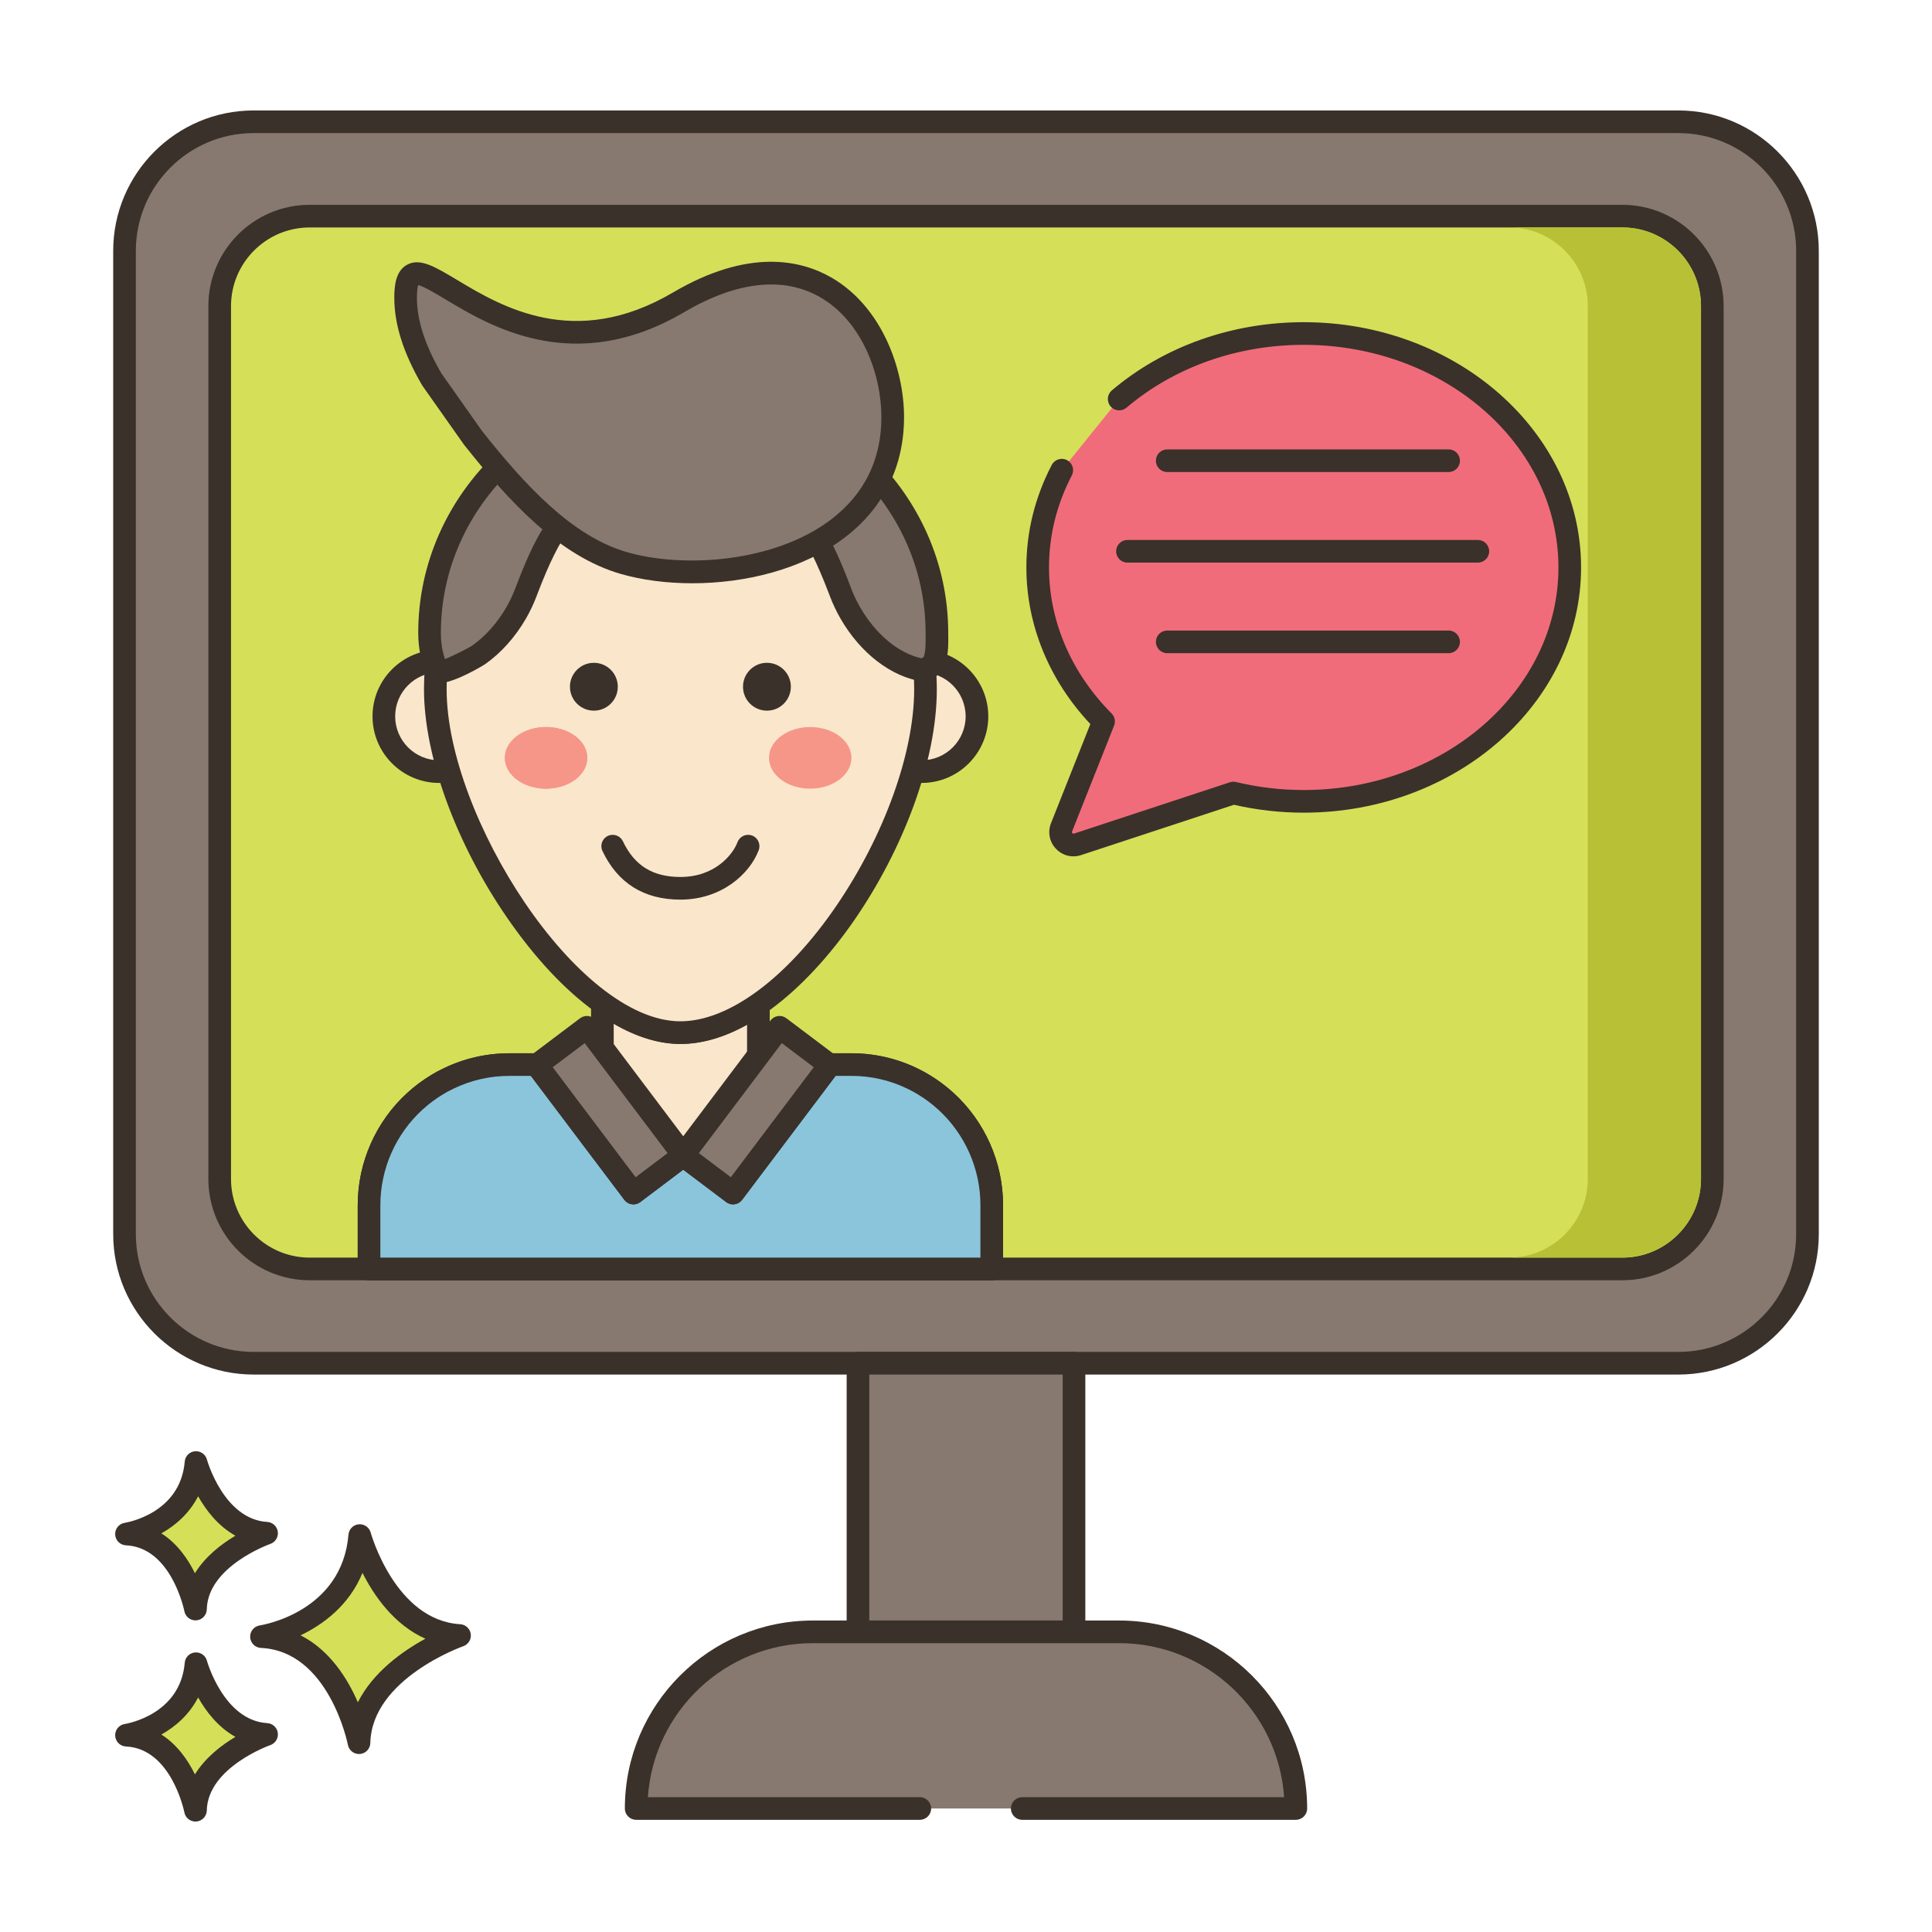 <?xml version="1.0" encoding="utf-8"?>
<!-- Generator: Adobe Illustrator 22.0.0, SVG Export Plug-In . SVG Version: 6.00 Build 0)  -->
<svg version="1.1" xmlns="http://www.w3.org/2000/svg" xmlns:xlink="http://www.w3.org/1999/xlink" x="0px" y="0px"
	 viewBox="0 0 256 256" style="enable-background:new 0 0 256 256;" xml:space="preserve">
<style type="text/css">
	.st0{display:none;}
	.st1{display:inline;}
	.st2{fill:none;stroke:#6B1D1D;stroke-width:0.5;stroke-miterlimit:10;}
	.st3{fill:#3A312A;}
	.st4{fill:#87796F;}
	.st5{fill:#D5DE58;}
	.st6{fill:#695B51;}
	.st7{fill:#FCE8CB;}
	.st8{fill:#F16C7A;}
	.st9{fill:#8AC6DD;}
	.st10{fill:#DECAAD;}
	.st11{fill:#D6DF58;}
	.st12{fill-rule:evenodd;clip-rule:evenodd;fill:#FCE8CB;}
	.st13{fill:#F5978A;}
	.st14{fill:#D7E057;}
	.st15{fill-rule:evenodd;clip-rule:evenodd;fill:#87796F;}
	.st16{fill:#6CA8BF;}
	.st17{fill:#B9C239;}
	.st18{fill:#D34E5C;}
	.st19{fill:#FAE6CA;}
	.st20{fill:#F8E4C8;}
	.st21{fill:#8AC5DC;}
	.st22{fill:#EF6D7A;}
	.st23{fill:#EB6E7A;}
	.st24{fill:#89C4DB;}
	.st25{fill-rule:evenodd;clip-rule:evenodd;fill:#F16C7A;}
	.st26{fill:#F7E3C7;}
	.st27{fill:#F6E2C6;}
	.st28{fill:#ED6E7A;}
	.st29{fill:#8AC3DA;}
	.st30{fill:#D5DC57;}
	.st31{fill-rule:evenodd;clip-rule:evenodd;fill:#D7E057;}
	.st32{fill-rule:evenodd;clip-rule:evenodd;fill:#F8E4C8;}
	.st33{fill:#D4DB56;}
	.st34{fill:#F59689;}
	.st35{fill:#DDC9AC;}
	.st36{fill:#D24E5C;}
	.st37{fill:#6A5C52;}
	.st38{fill:#6CA6BE;}
	.st39{fill:#B8C136;}
	.st40{fill-rule:evenodd;clip-rule:evenodd;fill:#FAE6CA;}
</style>
<g id="Layer_2" class="st0">
	<g class="st1">
		<g>
			<line class="st2" x1="0" y1="4.829" x2="256" y2="4.829"/>
			<line class="st2" x1="0" y1="16.56" x2="256" y2="16.56"/>
			<line class="st2" x1="0" y1="28.29" x2="256" y2="28.29"/>
			<line class="st2" x1="0" y1="40.021" x2="256" y2="40.021"/>
			<line class="st2" x1="0" y1="51.751" x2="256" y2="51.751"/>
			<line class="st2" x1="0" y1="63.482" x2="256" y2="63.482"/>
			<line class="st2" x1="0" y1="75.213" x2="256" y2="75.213"/>
			<line class="st2" x1="0" y1="86.943" x2="256" y2="86.943"/>
			<line class="st2" x1="0" y1="98.674" x2="256" y2="98.674"/>
			<line class="st2" x1="0" y1="110.404" x2="256" y2="110.404"/>
			<line class="st2" x1="0" y1="122.135" x2="256" y2="122.135"/>
			<line class="st2" x1="0" y1="133.865" x2="256" y2="133.865"/>
			<line class="st2" x1="0" y1="145.596" x2="256" y2="145.596"/>
			<line class="st2" x1="0" y1="157.326" x2="256" y2="157.326"/>
			<line class="st2" x1="0" y1="169.057" x2="256" y2="169.057"/>
			<line class="st2" x1="0" y1="180.788" x2="256" y2="180.788"/>
			<line class="st2" x1="0" y1="192.518" x2="256" y2="192.518"/>
			<line class="st2" x1="0" y1="204.249" x2="256" y2="204.249"/>
			<line class="st2" x1="0" y1="215.979" x2="256" y2="215.979"/>
			<line class="st2" x1="0" y1="227.71" x2="256" y2="227.71"/>
			<line class="st2" x1="0" y1="239.44" x2="256" y2="239.44"/>
			<line class="st2" x1="0" y1="251.171" x2="256" y2="251.171"/>
		</g>
		<g>
			<line class="st2" x1="251.171" y1="0" x2="251.171" y2="256"/>
			<line class="st2" x1="239.44" y1="0" x2="239.44" y2="256"/>
			<line class="st2" x1="227.71" y1="0" x2="227.71" y2="256"/>
			<line class="st2" x1="215.979" y1="0" x2="215.979" y2="256"/>
			<line class="st2" x1="204.249" y1="0" x2="204.249" y2="256"/>
			<line class="st2" x1="192.518" y1="0" x2="192.518" y2="256"/>
			<line class="st2" x1="180.787" y1="0" x2="180.787" y2="256"/>
			<line class="st2" x1="169.057" y1="0" x2="169.057" y2="256"/>
			<line class="st2" x1="157.326" y1="0" x2="157.326" y2="256"/>
			<line class="st2" x1="145.596" y1="0" x2="145.596" y2="256"/>
			<line class="st2" x1="133.865" y1="0" x2="133.865" y2="256"/>
			<line class="st2" x1="122.135" y1="0" x2="122.135" y2="256"/>
			<line class="st2" x1="110.404" y1="0" x2="110.404" y2="256"/>
			<line class="st2" x1="98.674" y1="0" x2="98.674" y2="256"/>
			<line class="st2" x1="86.943" y1="0" x2="86.943" y2="256"/>
			<line class="st2" x1="75.212" y1="0" x2="75.212" y2="256"/>
			<line class="st2" x1="63.482" y1="0" x2="63.482" y2="256"/>
			<line class="st2" x1="51.751" y1="0" x2="51.751" y2="256"/>
			<line class="st2" x1="40.021" y1="0" x2="40.021" y2="256"/>
			<line class="st2" x1="28.29" y1="0" x2="28.29" y2="256"/>
			<line class="st2" x1="16.56" y1="0" x2="16.56" y2="256"/>
			<line class="st2" x1="4.829" y1="0" x2="4.829" y2="256"/>
		</g>
	</g>
</g>
<g id="Layer_1">
	<g>
		<path class="st4" d="M222.394,180.635H33.605c-9.447,0-17.105-7.658-17.105-17.105V33.241c0-9.447,7.658-17.106,17.105-17.106
			h188.789c9.447,0,17.106,7.658,17.106,17.106V163.53C239.5,172.977,231.842,180.635,222.394,180.635z"/>
		<path class="st3" d="M222.394,182.135H33.605C23.346,182.135,15,173.789,15,163.53V33.241c0-10.259,8.346-18.605,18.605-18.605
			h188.789c10.259,0,18.606,8.346,18.606,18.605V163.53C241,173.789,232.654,182.135,222.394,182.135z M33.605,17.635
			C25,17.635,18,24.636,18,33.241V163.53c0,8.605,7,15.605,15.605,15.605h188.789c8.605,0,15.606-7.001,15.606-15.605V33.241
			c0-8.605-7.001-15.605-15.606-15.605H33.605z"/>
		<path class="st11" d="M226.89,40.56v115.66c0,6.58-5.34,11.92-11.92,11.92H41.03c-6.58,0-11.92-5.34-11.92-11.92V40.56
			c0-6.59,5.34-11.92,11.92-11.92h173.94C221.55,28.64,226.89,33.97,226.89,40.56z"/>
		<path class="st3" d="M214.97,169.64H41.03c-7.4,0-13.42-6.02-13.42-13.42V40.56c0-7.4,6.02-13.42,13.42-13.42h173.94
			c7.4,0,13.42,6.02,13.42,13.42v115.66C228.39,163.62,222.37,169.64,214.97,169.64z M41.03,30.14c-5.746,0-10.42,4.674-10.42,10.42
			v115.66c0,5.746,4.674,10.42,10.42,10.42h173.94c5.746,0,10.42-4.674,10.42-10.42V40.56c0-5.746-4.674-10.42-10.42-10.42H41.03z"
			/>
		<rect x="113.687" y="180.635" class="st4" width="28.625" height="35.593"/>
		<path class="st3" d="M142.312,217.729h-28.625c-0.829,0-1.5-0.671-1.5-1.5v-35.593c0-0.829,0.671-1.5,1.5-1.5h28.625
			c0.829,0,1.5,0.671,1.5,1.5v35.593C143.812,217.057,143.141,217.729,142.312,217.729z M115.187,214.729h25.625v-32.593h-25.625
			V214.729z"/>
		<path class="st4" d="M135.451,239.635h36.252c0-12.927-10.48-23.407-23.407-23.407h-40.593c-12.927,0-23.407,10.479-23.407,23.407
			h37.584H135.451z"/>
		<path class="st3" d="M171.703,241.135h-36.251c-0.829,0-1.5-0.671-1.5-1.5c0-0.829,0.671-1.5,1.5-1.5h34.701
			c-0.773-11.382-10.281-20.407-21.856-20.407h-40.593c-11.575,0-21.082,9.024-21.856,20.407h36.034c0.829,0,1.5,0.671,1.5,1.5
			c0,0.829-0.671,1.5-1.5,1.5H84.297c-0.829,0-1.5-0.671-1.5-1.5c0-13.733,11.173-24.907,24.907-24.907h40.593
			c13.733,0,24.907,11.173,24.907,24.907C173.203,240.464,172.532,241.135,171.703,241.135z"/>
		<path class="st39" d="M214.97,30.135h-15c5.74,0,10.42,4.67,10.42,10.42v115.66c0,5.75-4.68,10.42-10.42,10.42h15
			c5.74,0,10.42-4.67,10.42-10.42V40.555C225.39,34.805,220.71,30.135,214.97,30.135z"/>
		<path class="st11" d="M47.671,203.469c0,0,3.408,12.659,13.222,13.247c0,0-13.1,4.525-13.321,14.202
			c0,0-2.579-13.572-12.925-14.059C34.647,216.859,46.697,215.033,47.671,203.469z"/>
		<path class="st3" d="M47.57,232.417c-0.712,0-1.335-0.506-1.472-1.217c-0.024-0.124-2.495-12.417-11.523-12.842
			c-0.77-0.037-1.387-0.651-1.427-1.421c-0.04-0.771,0.511-1.445,1.273-1.561c0.441-0.069,10.895-1.817,11.755-12.033
			c0.061-0.725,0.634-1.301,1.359-1.367c0.735-0.059,1.393,0.399,1.583,1.101c0.032,0.116,3.259,11.627,11.863,12.141
			c0.714,0.043,1.298,0.584,1.396,1.292c0.098,0.708-0.319,1.388-0.994,1.623c-0.121,0.042-12.118,4.311-12.313,12.819
			c-0.018,0.767-0.61,1.396-1.375,1.459C47.655,232.416,47.612,232.417,47.57,232.417z M39.83,216.688
			c3.878,1.969,6.23,5.746,7.587,8.877c2.026-4.021,5.942-6.787,8.949-8.427c-4.135-1.842-6.783-5.651-8.334-8.723
			C46.239,212.774,42.76,215.283,39.83,216.688z"/>
		<path class="st11" d="M25.972,220.45c0,0,2.411,8.954,9.352,9.369c0,0-9.266,3.201-9.422,10.046c0,0-1.824-9.6-9.142-9.944
			C16.76,229.921,25.284,228.629,25.972,220.45z"/>
		<path class="st3" d="M25.9,241.365c-0.713,0-1.337-0.507-1.472-1.22c-0.016-0.082-1.704-8.441-7.739-8.726
			c-0.77-0.037-1.387-0.651-1.427-1.421c-0.04-0.77,0.511-1.445,1.274-1.56c0.296-0.047,7.364-1.243,7.942-8.114
			c0.061-0.726,0.635-1.303,1.36-1.368c0.731-0.062,1.392,0.399,1.582,1.102l0,0c0.021,0.079,2.228,7.92,7.994,8.265
			c0.714,0.043,1.299,0.584,1.396,1.293c0.098,0.709-0.32,1.388-0.996,1.622c-0.081,0.028-8.282,2.952-8.413,8.662
			c-0.018,0.768-0.611,1.398-1.376,1.461C25.983,241.363,25.942,241.365,25.9,241.365z M21.382,229.837
			c2.107,1.332,3.524,3.394,4.447,5.28c1.376-2.232,3.515-3.872,5.365-4.973c-2.287-1.27-3.884-3.35-4.941-5.224
			C25.079,227.208,23.238,228.796,21.382,229.837z"/>
		<path class="st11" d="M25.972,193.792c0,0,2.411,8.954,9.352,9.37c0,0-9.266,3.201-9.422,10.045c0,0-1.824-9.6-9.142-9.944
			C16.76,203.263,25.284,201.972,25.972,193.792z"/>
		<path class="st3" d="M25.901,214.708c-0.714,0-1.337-0.507-1.473-1.22c-0.016-0.082-1.704-8.442-7.739-8.726
			c-0.77-0.037-1.387-0.651-1.427-1.421c-0.04-0.771,0.511-1.445,1.274-1.561c0.296-0.047,7.364-1.243,7.942-8.113
			c0.061-0.726,0.635-1.303,1.36-1.368c0.731-0.063,1.392,0.4,1.582,1.102l0,0c0.021,0.079,2.228,7.919,7.994,8.264
			c0.714,0.043,1.299,0.584,1.396,1.293c0.098,0.709-0.319,1.388-0.996,1.622c-0.081,0.028-8.282,2.953-8.413,8.662
			c-0.018,0.768-0.611,1.397-1.376,1.461C25.983,214.706,25.942,214.708,25.901,214.708z M21.382,203.18
			c2.107,1.332,3.523,3.395,4.447,5.28c1.376-2.232,3.515-3.872,5.365-4.973c-2.287-1.269-3.884-3.35-4.941-5.223
			C25.079,200.55,23.238,202.139,21.382,203.18z"/>
		<path class="st8" d="M140.692,62.301c-2.045,3.926-3.193,8.287-3.193,12.887c0,7.817,3.299,14.953,8.73,20.406l-5.57,14.035
			c-0.534,1.346,0.745,2.704,2.12,2.251l20.655-6.799c2.968,0.714,6.089,1.102,9.315,1.102c19.468,0,35.251-13.877,35.251-30.995
			c0-17.118-15.782-30.995-35.251-30.995c-9.499,0-18.114,3.31-24.453,8.682L140.692,62.301z"/>
		<path class="st3" d="M142.232,113.47c-0.865,0-1.7-0.353-2.32-1.012c-0.863-0.916-1.111-2.212-0.647-3.382l5.213-13.135
			c-5.475-5.826-8.478-13.158-8.478-20.752c0-4.727,1.131-9.296,3.362-13.581c0.383-0.734,1.289-1.021,2.023-0.638
			c0.735,0.383,1.02,1.289,0.638,2.023c-2.006,3.852-3.023,7.955-3.023,12.195c0,7.108,2.945,13.978,8.292,19.347
			c0.421,0.423,0.552,1.057,0.331,1.612l-5.57,14.035c-0.014,0.037-0.048,0.122,0.042,0.218c0.09,0.096,0.177,0.067,0.214,0.055
			l20.655-6.799c0.266-0.086,0.55-0.099,0.82-0.034c2.926,0.704,5.943,1.06,8.965,1.06c18.61,0,33.751-13.231,33.751-29.495
			c0-16.264-15.141-29.495-33.751-29.495c-8.808,0-17.148,2.957-23.483,8.326c-0.632,0.536-1.579,0.457-2.114-0.175
			c-0.536-0.632-0.457-1.579,0.175-2.114c6.876-5.828,15.905-9.037,25.423-9.037c20.264,0,36.751,14.577,36.751,32.495
			c0,17.917-16.486,32.495-36.751,32.495c-3.114,0-6.223-0.352-9.247-1.045l-20.254,6.667
			C142.912,113.416,142.57,113.47,142.232,113.47z"/>
		<path class="st3" d="M191.95,62.547h-37.287c-0.829,0-1.5-0.671-1.5-1.5c0-0.829,0.671-1.5,1.5-1.5h37.287
			c0.829,0,1.5,0.671,1.5,1.5C193.45,61.876,192.779,62.547,191.95,62.547z"/>
		<path class="st3" d="M195.823,74.549h-46.431c-0.829,0-1.5-0.671-1.5-1.5c0-0.829,0.671-1.5,1.5-1.5h46.431
			c0.829,0,1.5,0.671,1.5,1.5C197.323,73.877,196.652,74.549,195.823,74.549z"/>
		<path class="st3" d="M191.95,86.55h-37.287c-0.829,0-1.5-0.671-1.5-1.5c0-0.829,0.671-1.5,1.5-1.5h37.287
			c0.829,0,1.5,0.671,1.5,1.5C193.45,85.878,192.779,86.55,191.95,86.55z"/>
		<path class="st19" d="M131.41,159.68v8.46H48.9v-8.46c0-5.46,2.35-10.37,6.1-13.78c0.88-0.8,1.84-1.52,2.86-2.14
			c0.51-0.32,1.04-0.6,1.59-0.86c2.44-1.17,5.18-1.83,8.07-1.83h12.3v-8.04h0.21c3.39,2.39,6.85,3.8,10.13,3.8
			c3.41,0,6.93-1.4,10.33-3.75v7.99h12.3c2.9,0,5.64,0.66,8.08,1.83c0.54,0.26,1.07,0.54,1.58,0.86c1.02,0.62,1.98,1.34,2.86,2.14
			C129.06,149.31,131.41,154.22,131.41,159.68z"/>
		<path class="st3" d="M131.41,169.64H48.9c-0.829,0-1.5-0.671-1.5-1.5v-8.46c0-5.654,2.402-11.081,6.591-14.89
			c0.956-0.869,1.996-1.646,3.09-2.312c0.504-0.316,1.075-0.625,1.729-0.934c2.729-1.309,5.663-1.974,8.711-1.974h10.8v-6.54
			c0-0.829,0.671-1.5,1.5-1.5h0.21c0.31,0,0.611,0.096,0.864,0.274c3.319,2.34,6.437,3.526,9.266,3.526
			c2.944,0,6.132-1.172,9.477-3.484c0.459-0.317,1.056-0.354,1.55-0.095c0.494,0.259,0.803,0.771,0.803,1.329v6.49h10.8
			c3.055,0,5.992,0.666,8.729,1.978c0.659,0.318,1.224,0.625,1.729,0.941c1.077,0.655,2.116,1.433,3.072,2.301
			c4.189,3.809,6.591,9.236,6.591,14.89v8.46C132.91,168.969,132.239,169.64,131.41,169.64z M50.4,166.64h79.51v-6.96
			c0-4.811-2.044-9.429-5.609-12.67c-0.814-0.74-1.699-1.402-2.63-1.968c-0.433-0.271-0.889-0.519-1.452-0.791
			c-2.326-1.115-4.826-1.681-7.429-1.681h-12.3c-0.829,0-1.5-0.671-1.5-1.5v-5.286c-3.034,1.691-5.994,2.546-8.83,2.546
			c-2.808,0-5.773-0.902-8.84-2.687v5.427c0,0.829-0.671,1.5-1.5,1.5h-12.3c-2.596,0-5.093,0.566-7.421,1.683
			c-0.552,0.261-1.022,0.515-1.442,0.778c-0.949,0.577-1.833,1.239-2.648,1.979c-3.564,3.242-5.609,7.86-5.609,12.67V166.64z"/>
		<path class="st21" d="M131.41,159.68v8.46H48.9v-8.46c0-5.46,2.35-10.37,6.1-13.78c0.88-0.8,1.84-1.52,2.86-2.14
			c0.51-0.32,1.04-0.6,1.59-0.86c2.44-1.18,5.18-1.84,8.07-1.84h3.69l-0.01,0.01l-0.07,0.05l12.8,16.97l6.6-4.98l6.6,4.98
			l12.8-16.97l-0.07-0.05l-0.01-0.01h2.94c2.9,0,5.64,0.66,8.08,1.84c0.54,0.26,1.07,0.54,1.58,0.86c1.02,0.62,1.98,1.34,2.86,2.14
			C129.06,149.31,131.41,154.22,131.41,159.68z"/>
		<path class="st3" d="M131.41,169.64H48.9c-0.829,0-1.5-0.671-1.5-1.5v-8.46c0-5.654,2.402-11.081,6.591-14.89
			c0.956-0.869,1.996-1.646,3.09-2.312c0.504-0.316,1.075-0.625,1.729-0.934c2.718-1.314,5.653-1.984,8.711-1.984h3.69
			c0.607,0,1.154,0.365,1.386,0.926c0.022,0.053,0.041,0.107,0.056,0.162l11.572,15.341l5.402-4.076
			c0.534-0.403,1.272-0.403,1.807,0l5.403,4.076l11.583-15.355c0.015-0.048,0.031-0.096,0.051-0.143
			c0.232-0.561,0.774-0.931,1.381-0.931h2.94c3.064,0,6.003,0.669,8.733,1.989c0.655,0.316,1.219,0.624,1.724,0.939
			c1.077,0.655,2.116,1.433,3.072,2.301c4.189,3.809,6.591,9.236,6.591,14.89v8.46C132.91,168.969,132.239,169.64,131.41,169.64z
			 M50.4,166.64h79.51v-6.96c0-4.811-2.044-9.429-5.609-12.67c-0.814-0.74-1.699-1.402-2.63-1.968
			c-0.433-0.271-0.889-0.519-1.452-0.791c-2.321-1.122-4.82-1.691-7.429-1.691h-2.067l-12.396,16.433
			c-0.24,0.317-0.596,0.527-0.99,0.582c-0.396,0.055-0.794-0.048-1.111-0.288l-5.697-4.298l-5.696,4.298
			c-0.318,0.24-0.718,0.343-1.111,0.288c-0.394-0.055-0.75-0.265-0.99-0.582L70.337,142.56H67.52c-2.602,0-5.097,0.569-7.417,1.69
			c-0.557,0.263-1.026,0.517-1.446,0.78c-0.949,0.577-1.833,1.239-2.648,1.979c-3.564,3.242-5.609,7.86-5.609,12.67V166.64z"/>
		<path class="st40" d="M65.513,94.918c0,4.046-3.28,7.326-7.326,7.326c-4.046,0-7.326-3.28-7.326-7.326
			c0-4.046,3.28-7.326,7.326-7.326C62.233,87.592,65.513,90.872,65.513,94.918z"/>
		<path class="st3" d="M58.187,103.743c-4.867,0-8.826-3.959-8.826-8.825c0-4.867,3.959-8.826,8.826-8.826
			c4.867,0,8.826,3.959,8.826,8.826C67.013,99.784,63.054,103.743,58.187,103.743z M58.187,89.092c-3.212,0-5.826,2.613-5.826,5.826
			c0,3.212,2.613,5.825,5.826,5.825c3.212,0,5.826-2.613,5.826-5.825C64.013,91.706,61.399,89.092,58.187,89.092z"/>
		<path class="st40" d="M129.452,94.918c0,4.046-3.28,7.326-7.326,7.326c-4.046,0-7.326-3.28-7.326-7.326
			c0-4.046,3.28-7.326,7.326-7.326C126.172,87.592,129.452,90.872,129.452,94.918z"/>
		<path class="st3" d="M122.126,103.743c-4.867,0-8.826-3.959-8.826-8.825c0-4.867,3.959-8.826,8.826-8.826
			c4.867,0,8.826,3.959,8.826,8.826C130.952,99.784,126.993,103.743,122.126,103.743z M122.126,89.092
			c-3.212,0-5.826,2.613-5.826,5.826c0,3.212,2.613,5.825,5.826,5.825c3.212,0,5.826-2.613,5.826-5.825
			C127.952,91.706,125.339,89.092,122.126,89.092z"/>
		<path class="st19" d="M122.632,91.362c0,17.935-17.273,45.465-32.475,45.465c-14.51,0-32.475-27.53-32.475-45.465
			s14.54-32.475,32.475-32.475C108.092,58.887,122.632,73.426,122.632,91.362z"/>
		<path class="st3" d="M90.157,138.327c-7.248,0-15.6-6.07-22.913-16.654c-6.823-9.874-11.062-21.489-11.062-30.311
			c0-18.734,15.241-33.975,33.975-33.975c18.734,0,33.975,15.241,33.975,33.975C124.132,110.333,106.235,138.327,90.157,138.327z
			 M90.157,60.387c-17.08,0-30.975,13.896-30.975,30.975c0,16.706,17.304,43.965,30.975,43.965c6.41,0,14.147-5.739,20.699-15.352
			c6.339-9.301,10.276-20.265,10.276-28.613C121.132,74.282,107.236,60.387,90.157,60.387z"/>
		<circle class="st3" cx="78.691" cy="90.995" r="3.17"/>
		<path class="st3" d="M104.792,90.995c0,1.751-1.419,3.17-3.17,3.17c-1.751,0-3.17-1.419-3.17-3.17c0-1.751,1.419-3.17,3.17-3.17
			C103.373,87.825,104.792,89.245,104.792,90.995z"/>
		<path class="st34" d="M77.816,100.419c0,2.254-2.445,4.082-5.46,4.082c-3.016,0-5.46-1.828-5.46-4.082
			c0-2.254,2.445-4.082,5.46-4.082C75.372,96.337,77.816,98.164,77.816,100.419z"/>
		<path class="st34" d="M77.816,100.419c0,2.254-2.445,4.082-5.46,4.082c-3.016,0-5.46-1.828-5.46-4.082
			c0-2.254,2.445-4.082,5.46-4.082C75.372,96.337,77.816,98.164,77.816,100.419z"/>
		<path class="st34" d="M112.816,100.419c0,2.254-2.445,4.082-5.46,4.082c-3.016,0-5.46-1.828-5.46-4.082
			c0-2.254,2.445-4.082,5.46-4.082C110.372,96.337,112.816,98.164,112.816,100.419z"/>
		<path class="st4" d="M90.531,51.719c-18.564,0-33.613,14.388-33.613,32.137c0,1.878,0.34,3.278,0.971,5.027
			c0.298,0.824,5.111-1.808,5.521-2.097c2.049-1.443,3.724-3.399,4.976-5.561c0.518-0.899,0.949-1.814,1.297-2.729
			c1.108-2.919,4.118-11.042,7.175-10.405c4.099,0.854,8.745,1.337,13.673,1.337c4.929,0,9.574-0.483,13.673-1.337
			c3.056-0.637,6.067,7.486,7.175,10.405c0.347,0.915,0.779,1.83,1.297,2.729c2.068,3.577,5.561,6.982,9.809,7.601
			c0.011-0.205,0.27-0.275,0.463-0.345c1.391-0.505,1.196-3.511,1.196-4.626C124.144,66.107,109.095,51.719,90.531,51.719z"/>
		<path class="st3" d="M58.151,90.523c-0.206,0-0.393-0.023-0.557-0.076c-0.526-0.166-0.933-0.551-1.115-1.057
			c-0.636-1.761-1.061-3.377-1.061-5.535c0-18.547,15.751-33.637,35.113-33.637c19.361,0,35.113,15.089,35.113,33.636l0.004,0.353
			c0.024,1.666,0.069,4.738-2.058,5.631c-0.047,0.052-0.099,0.101-0.154,0.146c-0.326,0.268-0.751,0.385-1.167,0.325
			c-4.153-0.605-8.224-3.722-10.892-8.334c-0.549-0.955-1.02-1.946-1.4-2.948l-0.07-0.184c-3.553-9.374-5.21-9.321-5.396-9.285
			c-4.358,0.909-9.062,1.369-13.98,1.369c-4.919,0-9.622-0.46-13.979-1.369c-0.178-0.035-1.843-0.09-5.396,9.284l-0.07,0.185
			c-0.38,1.002-0.851,1.993-1.398,2.945c-1.426,2.462-3.297,4.549-5.413,6.039C64.234,88.041,60.257,90.523,58.151,90.523z
			 M90.531,53.219c-17.707,0-32.113,13.744-32.113,30.637c0,1.33,0.19,2.366,0.531,3.474c1.175-0.446,3.125-1.46,3.612-1.78
			c1.749-1.232,3.32-2.99,4.528-5.076c0.466-0.811,0.868-1.657,1.192-2.51l0.07-0.184c2.371-6.255,5.083-11.938,8.814-11.158
			c4.156,0.866,8.653,1.306,13.367,1.306c4.713,0,9.21-0.439,13.368-1.306c3.734-0.78,6.443,4.903,8.814,11.159l0.069,0.183
			c0.324,0.853,0.726,1.699,1.194,2.513c2.066,3.574,5.052,6.05,8.089,6.746c0.087-0.043,0.182-0.083,0.283-0.12
			c0.16-0.241,0.328-0.94,0.3-2.85l-0.004-0.397C122.644,66.962,108.239,53.219,90.531,53.219z"/>
		
			<rect x="76.697" y="136.479" transform="matrix(0.799 -0.602 0.602 0.799 -72.253 78.285)" class="st4" width="8.302" height="21.251"/>
		<path class="st3" d="M83.929,159.588c-0.069,0-0.139-0.005-0.209-0.015c-0.394-0.055-0.75-0.265-0.989-0.583L69.94,142.02
			c-0.498-0.662-0.367-1.602,0.295-2.101l6.63-4.997c0.317-0.24,0.718-0.343,1.111-0.288c0.394,0.055,0.75,0.265,0.989,0.583
			l12.791,16.972c0.499,0.662,0.367,1.602-0.295,2.101l-6.63,4.997C84.57,159.483,84.252,159.588,83.929,159.588z M73.239,141.412
			l10.985,14.576l4.234-3.191l-10.985-14.576L73.239,141.412z"/>
		
			<rect x="96.064" y="136.479" transform="matrix(-0.799 -0.602 0.602 -0.799 91.711 324.897)" class="st4" width="8.302" height="21.251"/>
		<path class="st3" d="M97.134,159.588c-0.324,0-0.641-0.105-0.903-0.302l-6.63-4.997c-0.662-0.499-0.794-1.439-0.295-2.101
			l12.791-16.972c0.239-0.318,0.595-0.527,0.989-0.583c0.392-0.056,0.793,0.048,1.111,0.288l6.63,4.997
			c0.662,0.499,0.794,1.439,0.295,2.101l-12.791,16.972c-0.239,0.318-0.595,0.527-0.989,0.583
			C97.273,159.584,97.204,159.588,97.134,159.588z M92.605,152.797l4.234,3.191l10.985-14.576l-4.234-3.191L92.605,152.797z"/>
		<path class="st4" d="M62.685,58.026c5.512,6.941,12.107,14.342,20.071,16.606c12.828,3.647,35.532-0.903,35.532-19.366
			c0-11.807-9.896-26.076-28.364-15.211c-22.892,13.468-36.18-12.421-36.18-0.615c0,3.732,1.503,7.454,3.477,10.84L62.685,58.026z"
			/>
		<path class="st3" d="M91.729,77.286c-3.398,0-6.632-0.429-9.383-1.211c-8.221-2.337-14.872-9.607-20.835-17.116
			c-0.018-0.022-0.035-0.045-0.051-0.068l-5.463-7.745c-0.025-0.036-0.048-0.072-0.07-0.109c-2.477-4.25-3.681-8.043-3.681-11.596
			c0-1.584,0.188-3.508,1.649-4.336c1.726-0.978,3.696,0.204,6.68,1.993c5.819,3.49,15.56,9.33,28.59,1.665
			c9.972-5.865,16.902-4.33,20.959-2.01c6.677,3.819,9.666,12.05,9.666,18.514c0,6.558-2.742,12.096-7.929,16.014
			C106.272,75.5,98.66,77.286,91.729,77.286z M63.886,57.127c5.644,7.103,11.887,13.96,19.28,16.062
			c7.464,2.122,19.421,1.335,26.886-4.303c4.47-3.376,6.737-7.959,6.737-13.62c0-5.598-2.521-12.688-8.155-15.909
			c-4.832-2.763-11.038-2.074-17.949,1.991c-14.567,8.569-25.683,1.904-31.654-1.678c-1.315-0.789-2.922-1.752-3.615-1.892
			c-0.07,0.215-0.171,0.692-0.171,1.662c0,2.992,1.06,6.273,3.241,10.029L63.886,57.127z"/>
		<path class="st3" d="M90.156,119.204c-4.818,0-8.293-2.167-10.328-6.44c-0.356-0.748-0.038-1.643,0.71-1.999
			c0.748-0.355,1.643-0.038,1.999,0.709c1.537,3.228,3.958,4.73,7.619,4.73c4.621,0,6.971-3.017,7.568-4.611
			c0.29-0.776,1.154-1.169,1.931-0.879c0.776,0.29,1.169,1.155,0.879,1.931C99.351,115.803,95.598,119.204,90.156,119.204z"/>
	</g>
</g>
</svg>
